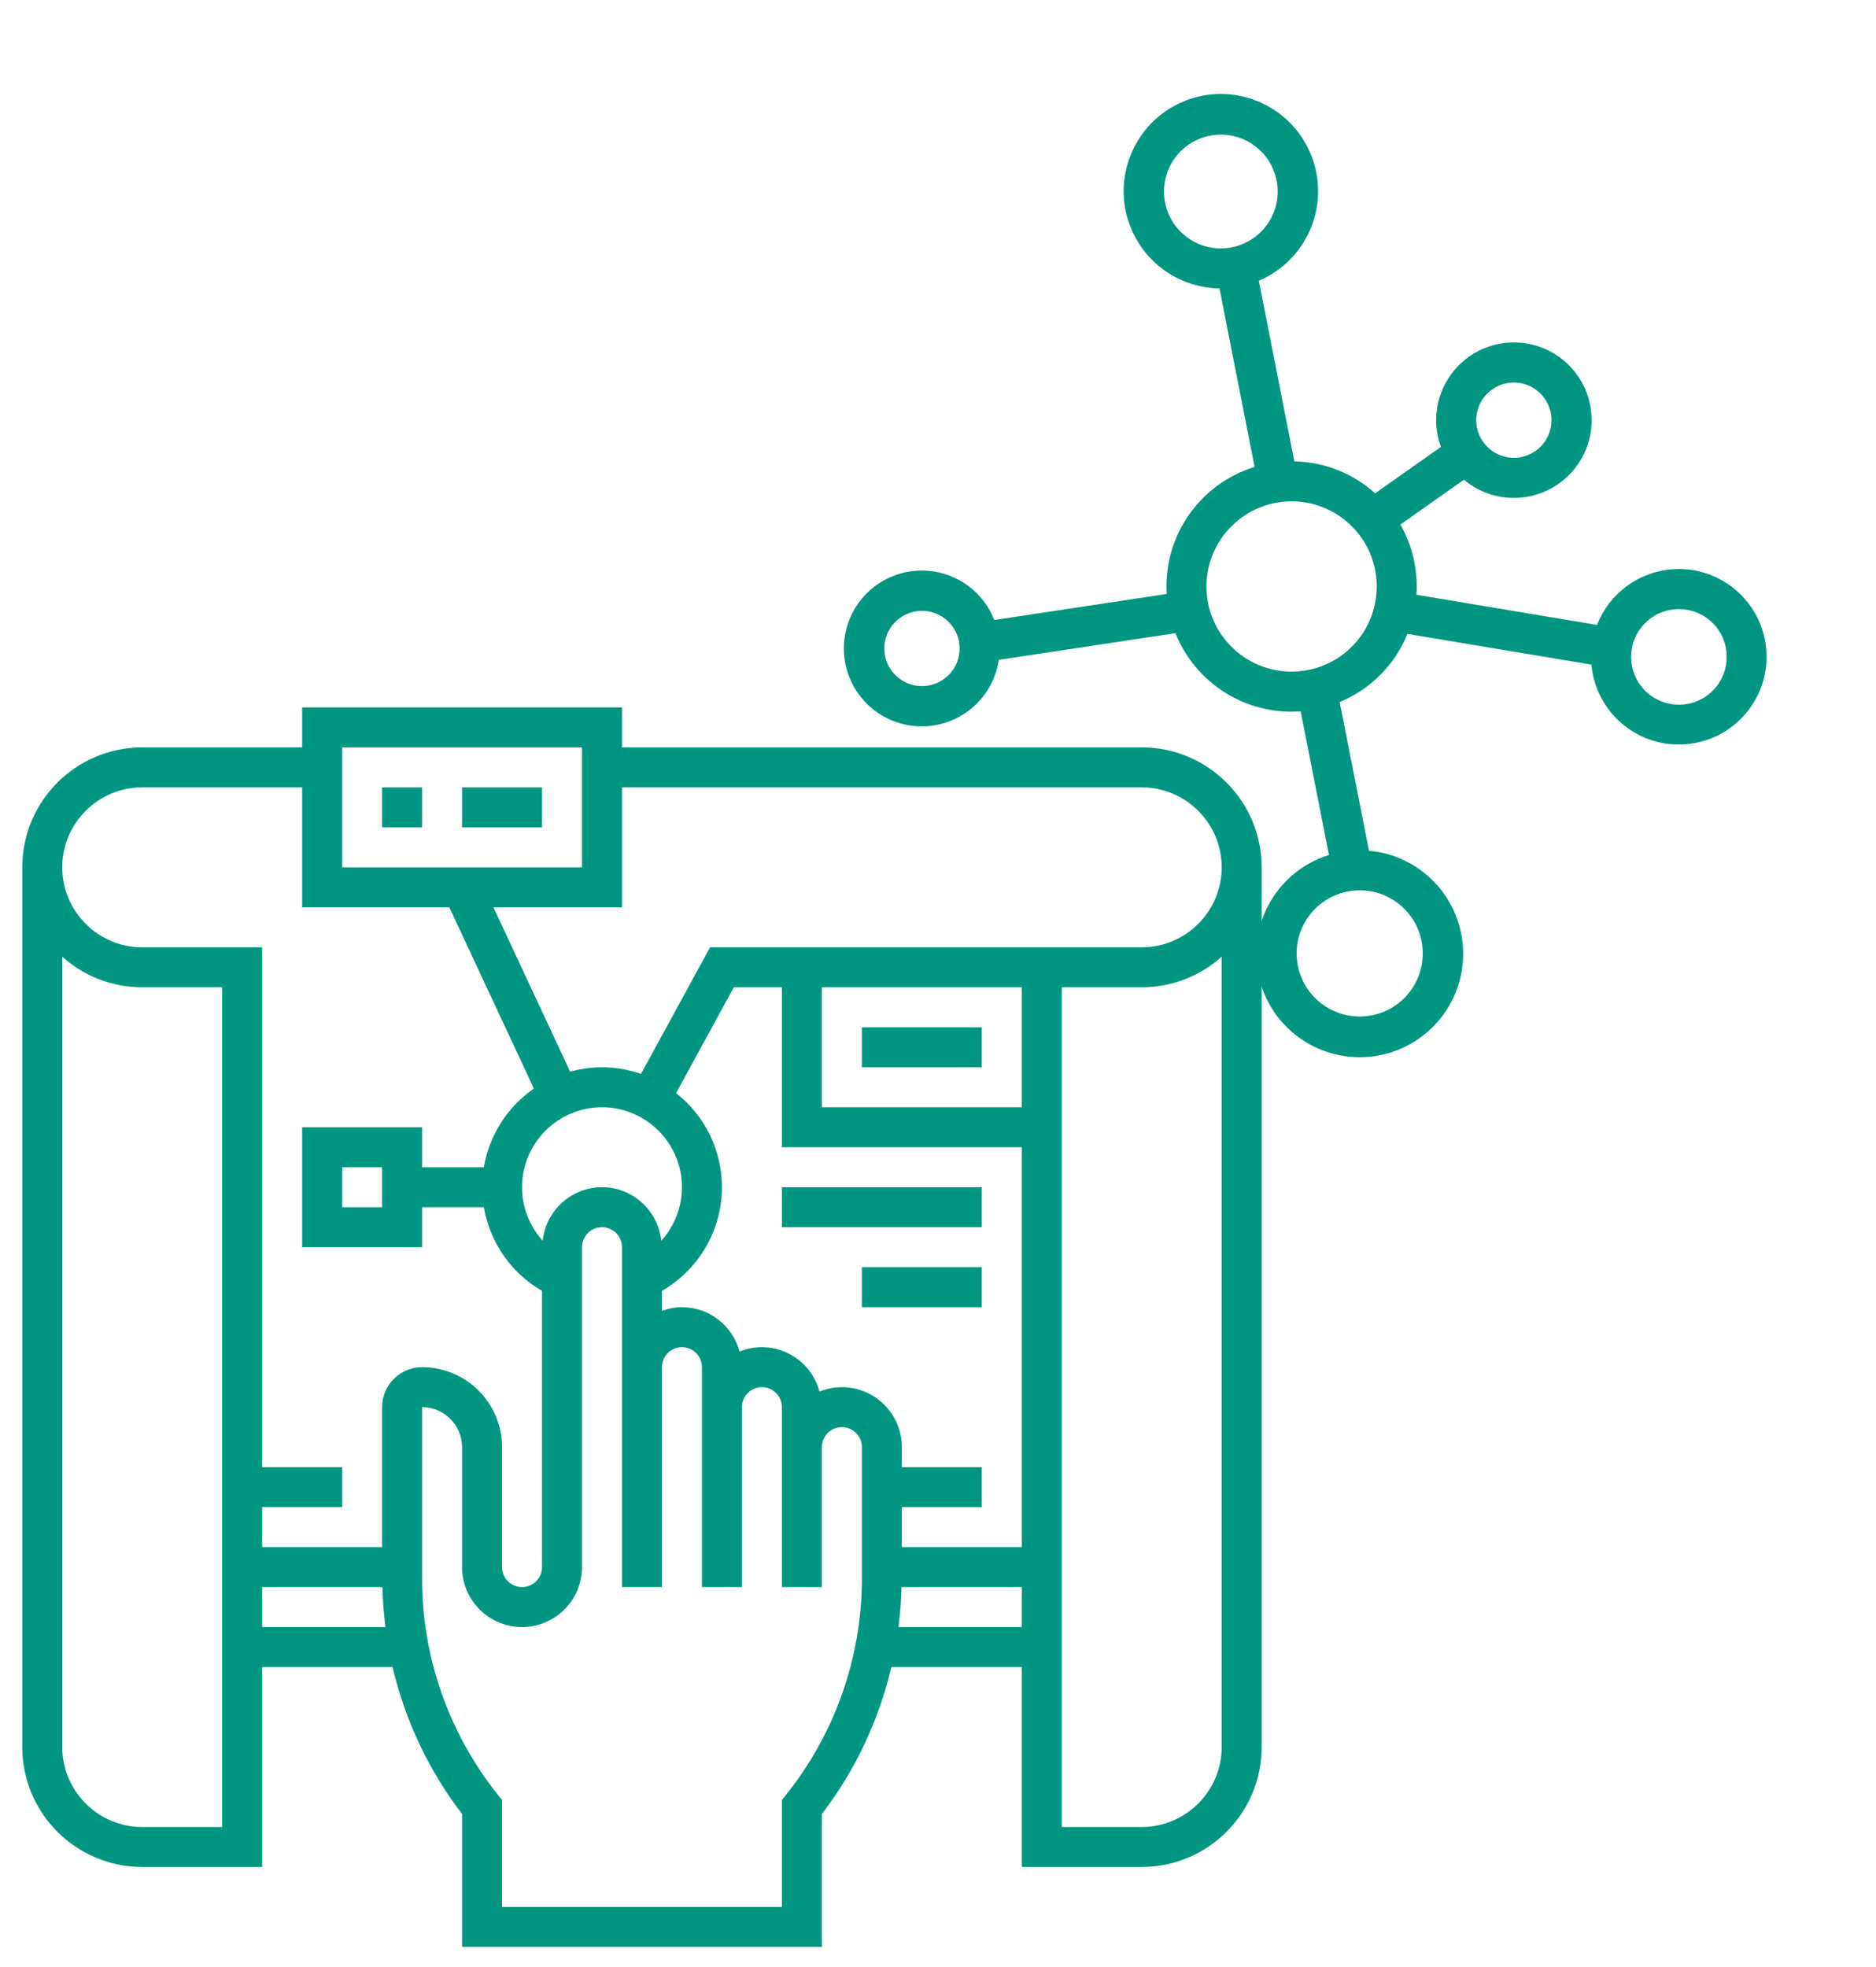 <svg width="827" height="867" xmlns="http://www.w3.org/2000/svg" xmlns:xlink="http://www.w3.org/1999/xlink" overflow="hidden"><defs><clipPath id="clip0"><rect x="-1" y="-112" width="827" height="867"/></clipPath><clipPath id="clip1"><path d="M302.688 156.554 557.227-110.946 824.727 143.593 570.188 411.093Z" fill-rule="evenodd" clip-rule="evenodd"/></clipPath><clipPath id="clip2"><path d="M302.688 156.554 557.227-110.946 824.727 143.593 570.188 411.093Z" fill-rule="evenodd" clip-rule="evenodd"/></clipPath><clipPath id="clip3"><path d="M302.688 156.554 557.227-110.946 824.727 143.593 570.188 411.093Z" fill-rule="evenodd" clip-rule="evenodd"/></clipPath><clipPath id="clip4"><rect x="0" y="191" width="564" height="564"/></clipPath><clipPath id="clip5"><rect x="0" y="191" width="564" height="564"/></clipPath><clipPath id="clip6"><rect x="0" y="191" width="564" height="564"/></clipPath></defs><g clip-path="url(#clip0)" transform="translate(1 112)"><g clip-path="url(#clip1)"><g clip-path="url(#clip2)"><g clip-path="url(#clip3)"><path d="M616.342 119.207 644.346 99.454C658.844 111.62 680.458 109.728 692.623 95.23 704.789 80.732 702.897 59.118 688.399 46.953 673.901 34.787 652.287 36.679 640.121 51.177 632.235 60.576 629.975 73.474 634.197 84.994L605.218 105.435C595.413 96.626 582.769 91.632 569.591 91.364L553.928 11.734C575.718 2.496 585.892-22.657 576.654-44.446 567.416-66.234 542.263-76.41 520.475-67.172 498.686-57.934 488.51-32.781 497.749-10.992 504.377 4.642 519.611 14.887 536.59 15.129L552.068 93.815C527.774 101.298 511.762 124.44 513.321 149.811L437.308 161.293C430.383 143.637 410.456 134.939 392.801 141.863 375.145 148.788 366.447 168.715 373.372 186.37 380.296 204.026 400.223 212.724 417.878 205.8 429.332 201.307 437.507 191.029 439.309 178.858L517.182 167.095C526.104 189.378 548.429 203.317 572.367 201.55L584.856 264.868C560.809 272.349 547.38 297.908 554.861 321.955 562.343 346.002 587.902 359.432 611.949 351.95 635.995 344.468 649.425 318.909 641.943 294.863 636.458 277.231 620.882 264.649 602.491 262.993L589.564 197.47C603.143 191.846 613.905 181.022 619.453 167.412L700.551 180.958C702.464 202.235 721.264 217.932 742.54 216.018 763.818 214.105 779.515 195.305 777.601 174.029 775.688 152.751 756.888 137.055 735.612 138.968 720.982 140.283 708.36 149.772 703.031 163.46L623.426 150.165C624.139 139.374 621.677 128.612 616.342 119.207ZM654.334 61.771C660.651 55.133 671.154 54.872 677.792 61.189 684.431 67.506 684.691 78.008 678.375 84.647 672.058 91.285 661.555 91.546 654.917 85.229 648.286 78.908 648.025 68.412 654.334 61.771ZM519.019-44.861C528.564-54.89 544.433-55.284 554.462-45.739 564.491-36.195 564.885-20.326 555.341-10.297 545.796-0.267 529.929 0.127 519.899-9.417 509.884-18.97 509.49-34.825 519.019-44.861ZM417.457 185.276C411.135 191.904 400.641 192.165 393.999 185.859 387.36 179.542 387.1 169.039 393.417 162.401 399.733 155.762 410.236 155.501 416.874 161.818 423.513 168.135 423.774 178.637 417.457 185.276ZM618.554 327.425C607.965 338.551 590.363 338.988 579.237 328.4 568.111 317.812 567.674 300.21 578.262 289.083 588.85 277.958 606.452 277.521 617.578 288.108 628.688 298.703 629.124 316.292 618.554 327.425ZM723.85 163.014C731.881 154.593 745.212 154.262 753.651 162.274 762.086 170.3 762.417 183.642 754.391 192.076 746.366 200.51 733.024 200.841 724.589 192.816 716.156 184.791 715.825 171.448 723.85 163.014ZM595.568 172.393C581.269 187.386 557.532 187.975 542.507 173.71L542.507 173.71C527.49 159.421 526.901 135.665 541.189 120.649 555.478 105.633 579.234 105.043 594.25 119.331 609.267 133.62 609.856 157.376 595.568 172.393Z" fill="#009682"/></g></g></g><g clip-path="url(#clip4)"><g clip-path="url(#clip5)"><g clip-path="url(#clip6)"><path d="M167.438 235.062 185.062 235.062 185.062 252.688 167.438 252.688Z" fill="#009682"/><path d="M202.688 235.062 237.938 235.062 237.938 252.688 202.688 252.688Z" fill="#009682"/><path d="M502.312 217.438 273.188 217.438 273.188 199.812 132.188 199.812 132.188 217.438 61.688 217.438C32.527 217.438 8.812 241.152 8.812 270.312L8.812 658.062C8.812 687.223 32.527 710.938 61.688 710.938L114.562 710.938 114.562 622.812 172.055 622.812C177.572 646.201 187.927 668.373 202.688 687.549L202.688 746.188 361.312 746.188 361.312 687.549C376.073 668.373 386.428 646.201 391.945 622.812L449.438 622.812 449.438 710.938 502.312 710.938C531.473 710.938 555.188 687.223 555.188 658.062L555.188 270.312C555.188 241.152 531.473 217.438 502.312 217.438ZM149.812 217.438 255.562 217.438 255.562 270.312 149.812 270.312ZM61.688 235.062 132.188 235.062 132.188 287.938 197.074 287.938 234.36 367.832C222.868 375.789 214.717 388.18 212.293 402.5L185.062 402.5 185.062 384.875 132.188 384.875 132.188 437.75 185.062 437.75 185.062 420.125 212.302 420.125C214.919 435.573 224.287 449.092 237.938 456.996L237.938 578.75C237.938 583.615 233.99 587.562 229.125 587.562 224.26 587.562 220.312 583.615 220.312 578.75L220.312 525.875C220.312 506.435 204.503 490.625 185.062 490.625 175.342 490.625 167.438 498.53 167.438 508.25L167.438 569.938 114.562 569.938 114.562 552.312 149.812 552.312 149.812 534.688 114.562 534.688 114.562 305.562 61.688 305.562C42.247 305.562 26.438 289.753 26.438 270.312 26.438 250.872 42.247 235.062 61.688 235.062ZM361.312 323.188 449.438 323.188 449.438 376.062 361.312 376.062ZM449.438 393.688 449.438 569.938 396.562 569.938 396.562 552.312 431.812 552.312 431.812 534.688 396.562 534.688 396.562 525.875C396.562 511.299 384.701 499.438 370.125 499.438 366.644 499.438 363.339 500.151 360.29 501.376 357.25 490.14 347.063 481.812 334.875 481.812 331.394 481.812 328.089 482.526 325.04 483.751 322 472.515 311.813 464.188 299.625 464.188 296.523 464.188 293.58 464.822 290.812 465.809L290.812 456.996C307.01 447.62 317.25 430.321 317.25 411.312 317.25 394.489 309.328 379.508 297.043 369.823L322.485 323.188 343.688 323.188 343.688 393.688ZM299.625 411.312C299.625 420.213 296.259 428.559 290.522 434.912 289.094 421.685 277.982 411.312 264.375 411.312 250.768 411.312 239.656 421.685 238.228 434.912 232.491 428.559 229.125 420.213 229.125 411.312 229.125 391.872 244.935 376.062 264.375 376.062 283.815 376.062 299.625 391.872 299.625 411.312ZM167.438 402.5 167.438 420.125 149.812 420.125 149.812 402.5ZM96.938 693.312 61.688 693.312C42.247 693.312 26.438 677.503 26.438 658.062L26.438 309.696C35.805 318.076 48.16 323.188 61.688 323.188L96.938 323.188ZM114.562 605.188 114.562 587.562 167.587 587.562C167.711 593.476 168.187 599.345 168.927 605.188ZM378.938 584.011C378.938 618.397 367.102 652.132 345.617 678.992L343.688 681.407 343.688 728.562 220.312 728.562 220.312 681.407 218.383 678.992C196.898 652.132 185.062 618.397 185.062 584.011L185.062 508.25C194.783 508.25 202.688 516.155 202.688 525.875L202.688 578.75C202.688 593.326 214.549 605.188 229.125 605.188 243.701 605.188 255.562 593.326 255.562 578.75L255.562 437.75C255.562 432.885 259.51 428.938 264.375 428.938 269.24 428.938 273.188 432.885 273.188 437.75L273.188 587.562 290.812 587.562 290.812 490.625C290.812 485.761 294.761 481.812 299.625 481.812 304.489 481.812 308.438 485.761 308.438 490.625L308.438 587.562 326.062 587.562 326.062 508.25C326.062 503.386 330.011 499.438 334.875 499.438 339.739 499.438 343.688 503.386 343.688 508.25L343.688 587.562 361.312 587.562 361.312 525.875C361.312 521.01 365.261 517.062 370.125 517.062 374.989 517.062 378.938 521.01 378.938 525.875ZM395.082 605.188C395.822 599.345 396.289 593.476 396.422 587.562L449.438 587.562 449.438 605.188ZM537.562 658.062C537.562 677.503 521.753 693.312 502.312 693.312L467.062 693.312 467.062 323.188 502.312 323.188C515.84 323.188 528.204 318.076 537.562 309.696ZM502.312 305.562 458.25 305.562 449.438 305.562 312.015 305.562 281.577 361.372C276.175 359.504 270.403 358.438 264.375 358.438 259.51 358.438 254.813 359.151 250.337 360.385L216.523 287.938 273.188 287.938 273.188 235.062 502.312 235.062C521.753 235.062 537.562 250.872 537.562 270.312 537.562 289.753 521.753 305.562 502.312 305.562Z" fill="#009682"/><path d="M343.688 411.312 431.812 411.312 431.812 428.938 343.688 428.938Z" fill="#009682"/><path d="M378.938 446.562 431.812 446.562 431.812 464.188 378.938 464.188Z" fill="#009682"/><path d="M378.938 340.812 431.812 340.812 431.812 358.438 378.938 358.438Z" fill="#009682"/></g></g></g></g></svg>